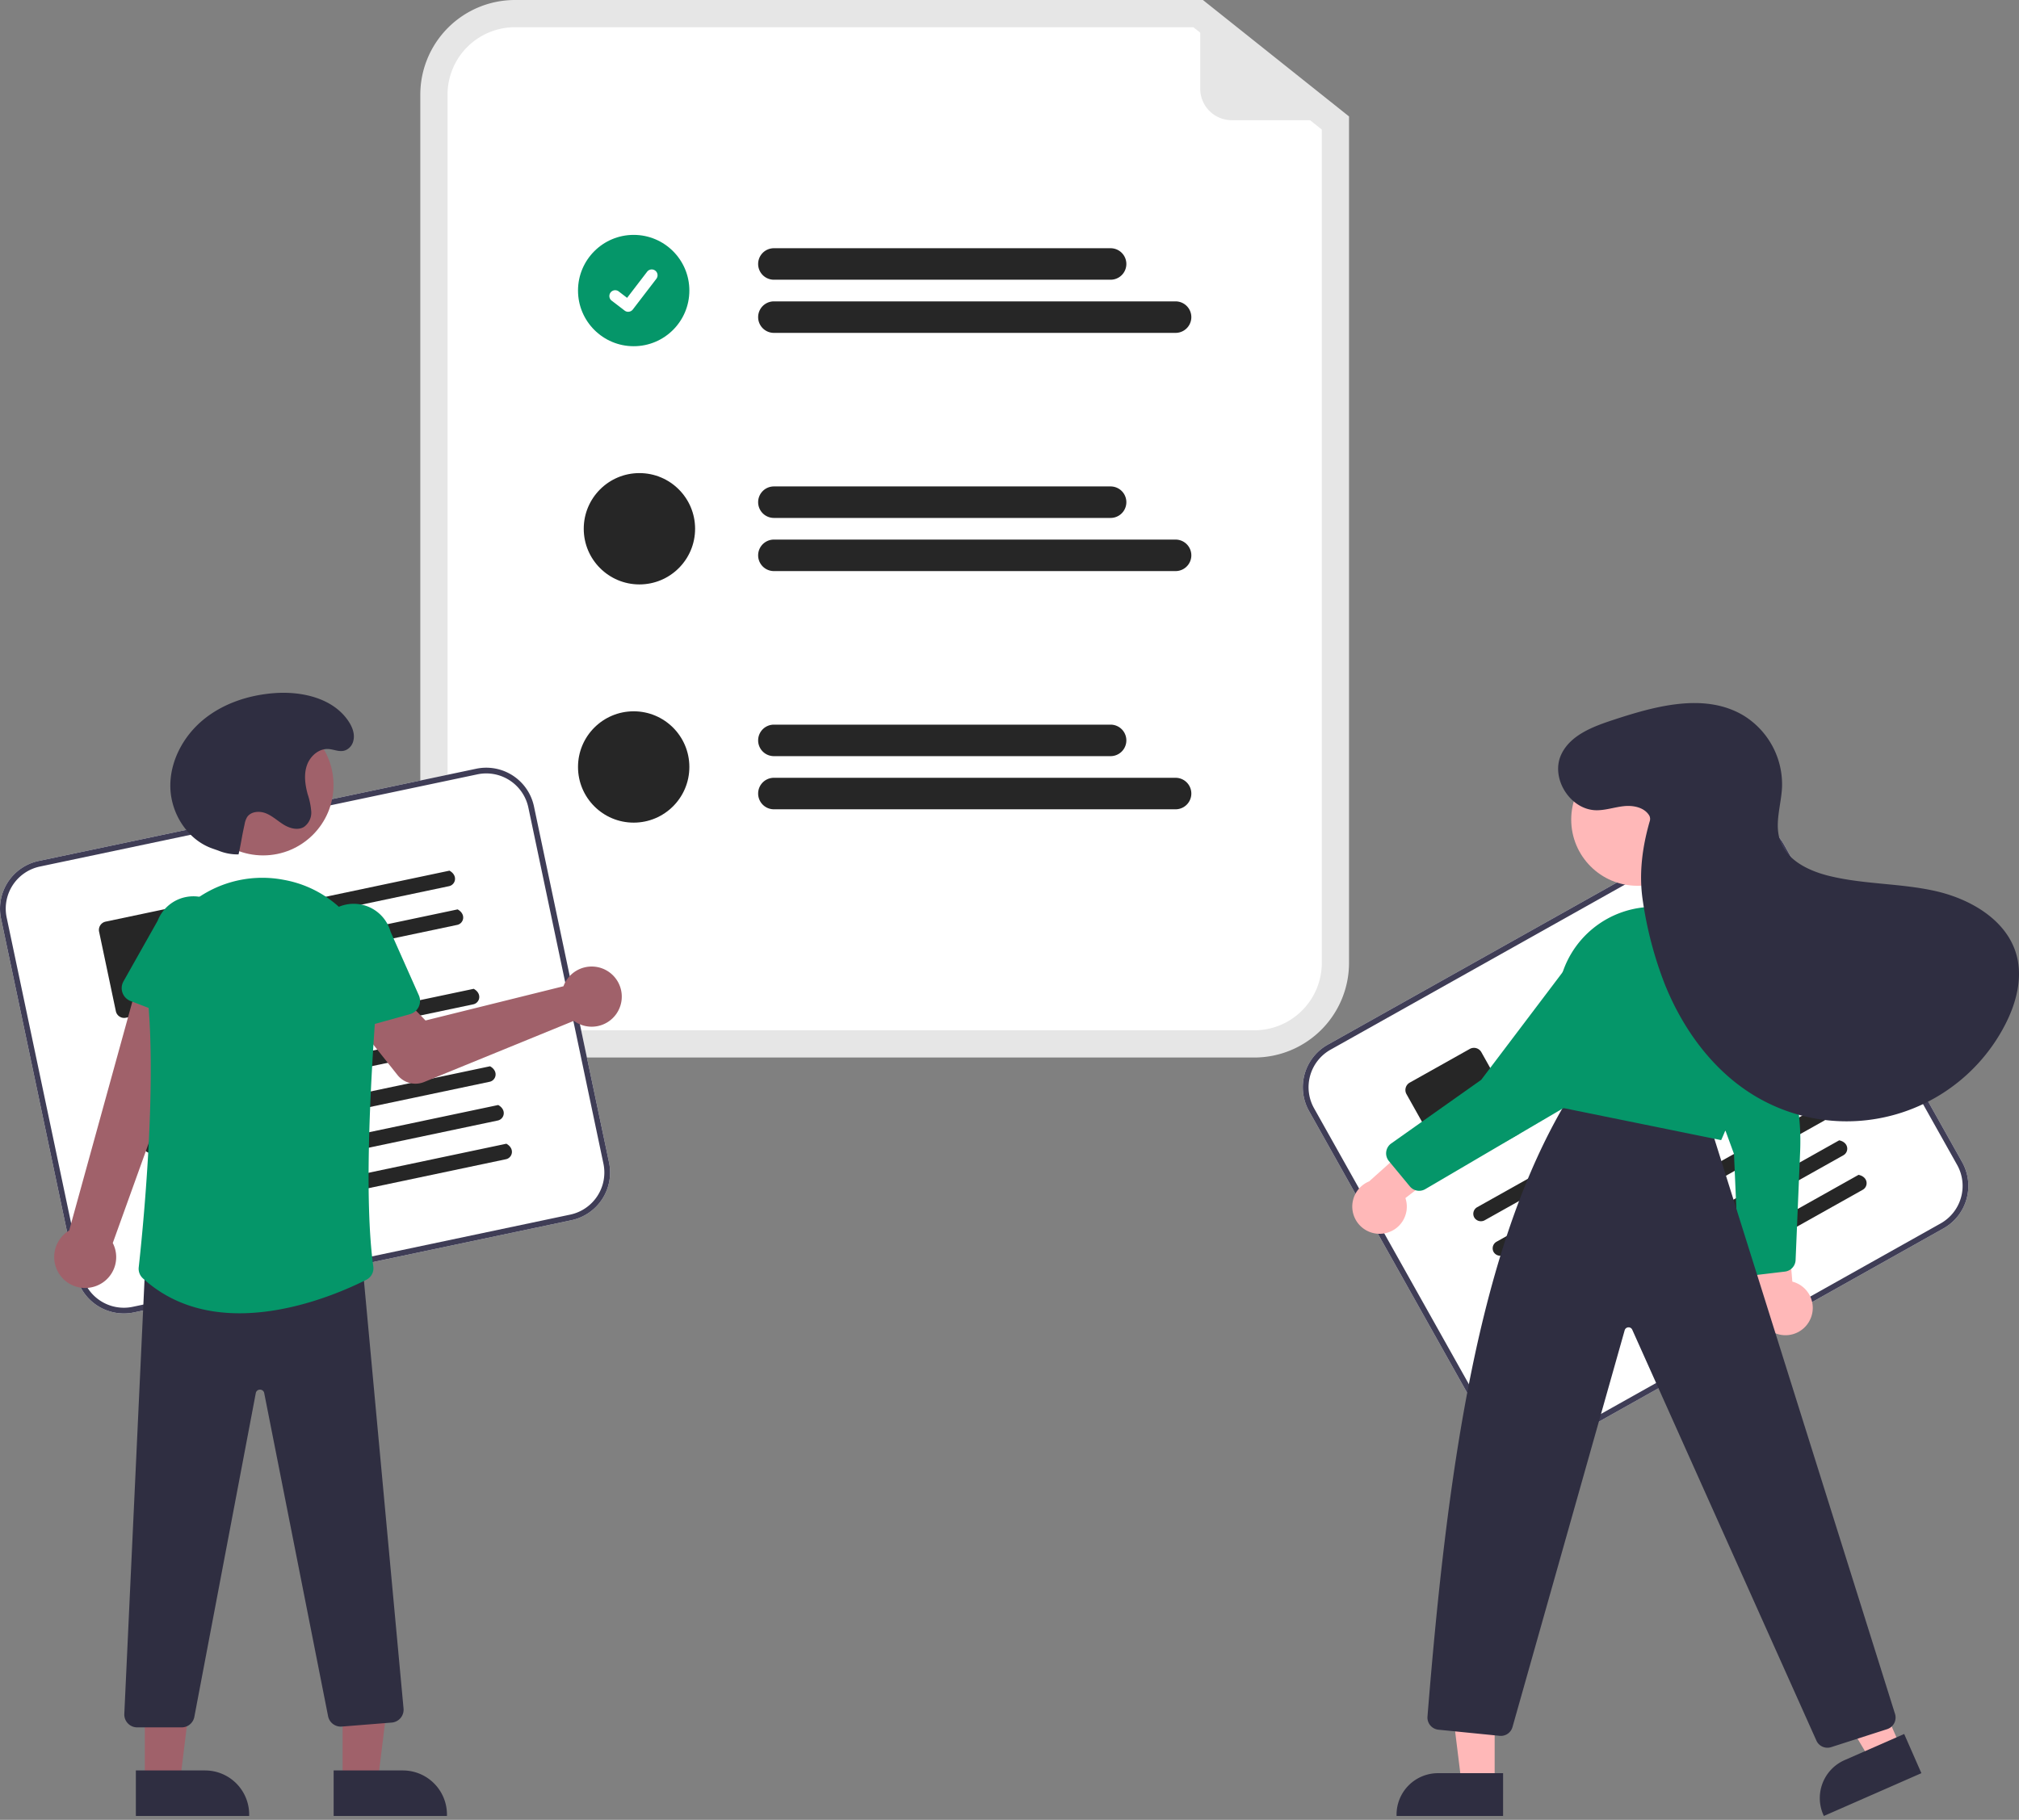 <svg xmlns="http://www.w3.org/2000/svg" data-name="Layer 1" width="704.362" height="635" viewBox="0 0 704.362 635" xmlns:xlink="http://www.w3.org/1999/xlink"><rect x="0" y="0" width="704.362" height="635" fill="#808080" stroke="none"/><path d="M685.451,501.5h-258a33.037,33.037,0,0,1-33-33v-303a33.037,33.037,0,0,1,33-33H667.478l50.973,40.629V468.5A33.037,33.037,0,0,1,685.451,501.5Z" transform="translate(-247.819 -132.5)" fill="#e6e6e6"/><path d="M427.451,142a23.527,23.527,0,0,0-23.5,23.5v303a23.527,23.527,0,0,0,23.5,23.5h258a23.527,23.527,0,0,0,23.5-23.5V177.706L664.155,142Z" transform="translate(-247.819 -132.5)" fill="#fff"/><path d="M635.27,230.104H517.806a5.495,5.495,0,1,1,0-10.991h117.464a5.495,5.495,0,1,1,0,10.991Z" transform="translate(-247.819 -132.5)" fill="#262626"/><path d="M657.939,248.651H517.806a5.495,5.495,0,1,1,0-10.991H657.939a5.495,5.495,0,1,1,0,10.991Z" transform="translate(-247.819 -132.5)" fill="#262626"/><path d="M635.27,313.222H517.806a5.495,5.495,0,1,1,0-10.991h117.464a5.495,5.495,0,1,1,0,10.991Z" transform="translate(-247.819 -132.5)" fill="#262626"/><path d="M657.939,331.769H517.806a5.495,5.495,0,1,1,0-10.991H657.939a5.495,5.495,0,1,1,0,10.991Z" transform="translate(-247.819 -132.5)" fill="#262626"/><path d="M635.27,396.34H517.806a5.495,5.495,0,1,1,0-10.991h117.464a5.495,5.495,0,1,1,0,10.991Z" transform="translate(-247.819 -132.5)" fill="#262626"/><path d="M657.939,414.886H517.806a5.495,5.495,0,0,1,0-10.991H657.939a5.495,5.495,0,1,1,0,10.991Z" transform="translate(-247.819 -132.5)" fill="#262626"/><circle id="b6fa6563-5e20-492f-ac6f-1d924df782c1" data-name="Ellipse 44" cx="221.073" cy="101.382" r="19.423" fill="#059669"/><path id="bcd12bac-9f30-4deb-ae50-48c1cb737c9b-438" data-name="Path 395" d="M466.967,241.292a2.014,2.014,0,0,1-1.212-.403l-.022-.016-4.565-3.492a2.029,2.029,0,0,1,2.468-3.22l2.957,2.267,6.987-9.115a2.028,2.028,0,0,1,2.843-.376l.001 0-.043.06.045-.06a2.03,2.03,0,0,1,.375,2.843l-8.218,10.716a2.029,2.029,0,0,1-1.613.791Z" transform="translate(-247.819 -132.5)" fill="#fff"/><circle id="b95850ed-3210-4af9-b38f-3ce1288a2453" data-name="Ellipse 44" cx="223.073" cy="184.5" r="19.423" fill="#262626"/><circle id="b1885188-7f5c-4441-a082-07b02d322a90" data-name="Ellipse 44" cx="221.073" cy="267.618" r="19.423" fill="#262626"/><path d="M717.459,174.436h-39.929a10.991,10.991,0,0,1-10.991-10.991v-29.491a.687.687,0,0,1,1.113-.538l50.233,39.795A.687.687,0,0,1,717.459,174.436Z" transform="translate(-247.819 -132.5)" fill="#e6e6e6"/><path d="M447.167,558.272,294.521,590.447A17.019,17.019,0,0,1,274.38,577.319l-26.194-124.269a17.019,17.019,0,0,1,13.128-20.141l152.646-32.175a17.019,17.019,0,0,1,20.141,13.128L460.295,538.131A17.019,17.019,0,0,1,447.167,558.272Z" transform="translate(-247.819 -132.5)" fill="#fff"/><path d="M447.167,558.272,294.521,590.447A17.019,17.019,0,0,1,274.38,577.319l-26.194-124.269a17.019,17.019,0,0,1,13.128-20.141l152.646-32.175a17.019,17.019,0,0,1,20.141,13.128L460.295,538.131A17.019,17.019,0,0,1,447.167,558.272ZM261.727,434.866a15.017,15.017,0,0,0-11.584,17.771l26.194,124.269a15.017,15.017,0,0,0,17.771,11.584L446.754,556.315A15.017,15.017,0,0,0,458.338,538.544l-26.194-124.269a15.017,15.017,0,0,0-17.771-11.584Z" transform="translate(-247.819 -132.5)" fill="#3f3d56"/><path id="b3d30341-bfe2-418c-85c9-1bd82b5f5e0c-439" data-name="Path 411" d="M404.476,441.709l-77.038,16.238a2.731,2.731,0,0,1-3.229-1.863,2.631,2.631,0,0,1,1.999-3.254l78.42-16.53c3.062,1.726,2.094,4.935-.152,5.409Z" transform="translate(-247.819 -132.5)" fill="#262626"/><path id="ba7e3b3b-1e3b-4053-b678-ceb2b593f6ee-440" data-name="Path 412" d="M407.324,455.222l-77.038,16.238a2.731,2.731,0,0,1-3.229-1.863,2.631,2.631,0,0,1,1.999-3.254l78.42-16.53c3.062,1.726,2.094,4.935-.152,5.409Z" transform="translate(-247.819 -132.5)" fill="#262626"/><path id="f6076b75-2d9c-4839-8b09-e00257d358cf-441" data-name="Path 413" d="M315.254,482.665l-23.511,4.956a2.962,2.962,0,0,1-3.506-2.285L282.389,457.59a2.962,2.962,0,0,1,2.285-3.506l23.511-4.956a2.963,2.963,0,0,1,3.506,2.285L317.539,479.159a2.962,2.962,0,0,1-2.285,3.506Z" transform="translate(-247.819 -132.5)" fill="#262626"/><path id="acc57b87-b2e4-43d3-aa96-a8e2462d330c-442" data-name="Path 414" d="M412.932,482.937,295.358,507.72a2.731,2.731,0,0,1-3.229-1.863,2.631,2.631,0,0,1,1.999-3.254l118.958-25.074c3.062,1.726,2.094,4.935-.152,5.409Z" transform="translate(-247.819 -132.5)" fill="#262626"/><path id="e5415755-f7b6-4857-8e09-1413b7f93e97-443" data-name="Path 415" d="M415.781,496.454,298.207,521.237a2.731,2.731,0,0,1-3.229-1.863,2.631,2.631,0,0,1,1.999-3.254l118.958-25.074c3.062,1.726,2.094,4.935-.152,5.409Z" transform="translate(-247.819 -132.5)" fill="#262626"/><path id="afce3f4d-2700-4434-8207-f3b7a686e1c3-444" data-name="Path 416" d="M418.629,509.962,301.054,534.745a2.731,2.731,0,0,1-3.229-1.863,2.631,2.631,0,0,1,1.999-3.254l118.958-25.074c3.062,1.726,2.094,4.935-.152,5.409Z" transform="translate(-247.819 -132.5)" fill="#262626"/><path id="abb1f551-863d-408b-9aec-d87e952e72e4-445" data-name="Path 417" d="M421.478,523.478,303.903,548.261a2.731,2.731,0,0,1-3.229-1.863,2.631,2.631,0,0,1,1.999-3.254l118.958-25.074c3.062,1.726,2.094,4.935-.152,5.409Z" transform="translate(-247.819 -132.5)" fill="#262626"/><path id="bbed1b24-9150-4534-8e9c-e5347be55157-446" data-name="Path 418" d="M424.325,536.988,306.75,561.77a2.731,2.731,0,0,1-3.229-1.863,2.631,2.631,0,0,1,1.999-3.254L424.477,531.579c3.062,1.726,2.094,4.935-.152,5.409Z" transform="translate(-247.819 -132.5)" fill="#262626"/><path d="M445.08,475.121a10.525,10.525,0,0,0-.683,1.51l-48.133,11.944-8.373-8.663-14.725,10.928,13.333,16.776a8,8,0,0,0,9.289,2.428l52.229-21.342a10.497,10.497,0,1,0-2.936-13.582Z" transform="translate(-247.819 -132.5)" fill="#a0616a"/><path d="M280.783,581.413a10.743,10.743,0,0,0,6.378-15.188l33.124-92.067-23.004-4.077-25.327,91.781a10.801,10.801,0,0,0,8.828,19.551Z" transform="translate(-247.819 -132.5)" fill="#a0616a"/><path d="M316.079,490.501l-22.713-8.717a4.817,4.817,0,0,1-2.47-6.863l11.915-21.126a13.377,13.377,0,0,1,24.95,9.66l-5.256,23.598a4.817,4.817,0,0,1-6.427,3.448Z" transform="translate(-247.819 -132.5)" fill="#059669"/><polygon points="119.525 621.766 131.785 621.765 137.617 574.477 119.523 574.478 119.525 621.766" fill="#a0616a"/><path d="M364.216,750.263l24.144-.001h.001a15.386,15.386,0,0,1,15.386,15.386v.5l-39.531.001Z" transform="translate(-247.819 -132.5)" fill="#2f2e41"/><polygon points="50.525 621.766 62.785 621.765 68.617 574.477 50.523 574.478 50.525 621.766" fill="#a0616a"/><path d="M295.216,750.263l24.144-.001h.001a15.386,15.386,0,0,1,15.386,15.386v.5l-39.531.001Z" transform="translate(-247.819 -132.5)" fill="#2f2e41"/><path d="M311.196,735.233H295.682a4.5,4.5,0,0,1-4.495-4.714l7.369-158.332.464-.013,74.919-1.953L388.6,728.644a4.5,4.5,0,0,1-4.121,4.911l-17.426,1.394a4.502,4.502,0,0,1-4.767-3.582L339.995,618.59a1.454,1.454,0,0,0-1.469-1.199h-.006a1.454,1.454,0,0,0-1.466,1.211l-21.443,113A4.51,4.51,0,0,1,311.196,735.233Z" transform="translate(-247.819 -132.5)" fill="#2f2e41"/><circle cx="91.797" cy="273.914" r="24.561" fill="#a0616a"/><path d="M331.38,590.742c-11.706,0-23.73-3.077-33.698-12.175a4.552,4.552,0,0,1-1.469-3.85c1.067-9.586,6.242-59.081,3.328-92.144A40.02,40.02,0,0,1,312.496,449.269a39.598,39.598,0,0,1,33.962-9.834h0c.306.055.612.112.918.171,19.664,3.806,33.326,22.004,31.78,42.331-2.256,29.66-4.278,69.779-1.103,92.468a4.493,4.493,0,0,1-2.415,4.637C368.414,582.692,350.312,590.742,331.38,590.742Z" transform="translate(-247.819 -132.5)" fill="#059669"/><path d="M363.429,492.268A4.812,4.812,0,0,1,361.32,488.857l-2.992-23.99a13.377,13.377,0,0,1,25.754-7.248l9.856,22.161a4.817,4.817,0,0,1-3.11,6.598l-23.437,6.522A4.811,4.811,0,0,1,363.429,492.268Z" transform="translate(-247.819 -132.5)" fill="#059669"/><path d="M331.042,430.628a17.598,17.598,0,0,1-6.797-1.23c-.951-.367-1.939-.668-2.889-1.035-8.387-3.24-13.911-12.172-14.109-21.16s4.457-17.713,11.369-23.462,15.865-8.701,24.83-9.384c9.657-.735,20.53,1.714,25.926,9.756,1.436,2.141,2.441,4.738,1.59,7.322a4.686,4.686,0,0,1-1.32,2.028c-2.41,2.144-4.812.532-7.269.389-3.377-.196-6.409,2.537-7.499,5.739s-.61,6.727.27,9.992a24.962,24.962,0,0,1,1.258,6.076,6.108,6.108,0,0,1-2.531,5.379c-2.11,1.275-4.881.537-6.992-.736s-3.935-3.044-6.216-3.981-5.344-.729-6.671,1.348a7.379,7.379,0,0,0-.843,2.435c-1.19,5.421-.916,5.102-2.106,10.523Z" transform="translate(-247.819 -132.5)" fill="#2f2e41"/><path d="M439.487,767.5h-190a1,1,0,0,1,0-2h190a1,1,0,1,1,0,2Z" transform="translate(-247.819 -132.5)" fill="transparent"/><path d="M925.831,561.129,789.773,637.447a17.019,17.019,0,0,1-23.143-6.51l-62.13-110.765A17.019,17.019,0,0,1,711.01,497.028l136.058-76.317a17.019,17.019,0,0,1,23.143,6.51L932.341,537.986A17.019,17.019,0,0,1,925.831,561.129Z" transform="translate(-247.819 -132.5)" fill="#fff"/><path d="M925.831,561.129,789.773,637.447a17.019,17.019,0,0,1-23.143-6.51l-62.13-110.765A17.019,17.019,0,0,1,711.01,497.028l136.058-76.317a17.019,17.019,0,0,1,23.143,6.51L932.341,537.986A17.019,17.019,0,0,1,925.831,561.129ZM711.988,498.773a15.017,15.017,0,0,0-5.744,20.421l62.13,110.765a15.017,15.017,0,0,0,20.421,5.744l136.058-76.317a15.017,15.017,0,0,0,5.744-20.421l-62.13-110.765a15.017,15.017,0,0,0-20.421-5.744Z" transform="translate(-247.819 -132.5)" fill="#3f3d56"/><path id="b4188fdd-8694-46fd-b6a9-2365408da1f7-447" data-name="Path 411" d="M850.26,462.648,781.594,501.165a2.731,2.731,0,0,1-3.638-.813,2.631,2.631,0,0,1,.935-3.703l69.898-39.207c3.438.732,3.473,4.084,1.471,5.207Z" transform="translate(-247.819 -132.5)" fill="#262626"/><path id="e79bc6ad-6d6d-496e-bd80-f918a84d8140-448" data-name="Path 412" d="M857.016,474.693,788.35,513.209a2.731,2.731,0,0,1-3.638-.813,2.631,2.631,0,0,1,.935-3.703l69.898-39.207c3.438.732,3.473,4.084,1.471,5.207Z" transform="translate(-247.819 -132.5)" fill="#262626"/><path id="b0898467-4323-4072-9ee9-29d386bbe07d-449" data-name="Path 413" d="M777.353,528.393l-20.956,11.755a2.962,2.962,0,0,1-4.028-1.133L738.496,514.285a2.962,2.962,0,0,1,1.133-4.028l20.956-11.755a2.963,2.963,0,0,1,4.028,1.133L778.486,524.365a2.962,2.962,0,0,1-1.133,4.028Z" transform="translate(-247.819 -132.5)" fill="#262626"/><path id="aea6c33f-bf9b-47d5-9d2e-017fc614339c-450" data-name="Path 414" d="M870.65,499.466,765.852,558.249a2.731,2.731,0,0,1-3.638-.813,2.631,2.631,0,0,1,.935-3.703L869.179,494.259c3.438.732,3.473,4.084,1.471,5.207Z" transform="translate(-247.819 -132.5)" fill="#262626"/><path id="b16b06d0-f954-457b-b4c1-332719c9f6d6-451" data-name="Path 415" d="M877.408,511.514,772.61,570.297a2.731,2.731,0,0,1-3.638-.813,2.631,2.631,0,0,1,.935-3.703l106.03-59.474c3.438.732,3.473,4.084,1.471,5.207Z" transform="translate(-247.819 -132.5)" fill="#262626"/><path id="b3c0d144-cc2c-4ac0-a007-a1ff15c76ba0-452" data-name="Path 416" d="M884.161,523.554,779.364,582.337a2.731,2.731,0,0,1-3.638-.813,2.631,2.631,0,0,1,.935-3.703L882.69,518.347c3.438.732,3.473,4.084,1.471,5.207Z" transform="translate(-247.819 -132.5)" fill="#262626"/><path id="b05e8afe-5132-428a-bb53-4b9505cb52a3-453" data-name="Path 417" d="M890.919,535.602,786.121,594.385a2.731,2.731,0,0,1-3.638-.813,2.631,2.631,0,0,1,.935-3.703L889.448,530.394c3.438.732,3.473,4.084,1.471,5.207Z" transform="translate(-247.819 -132.5)" fill="#262626"/><path id="a26c59cb-bc72-4a1e-9571-41d1cd64f8ea-454" data-name="Path 418" d="M897.673,547.643,792.875,606.426a2.731,2.731,0,0,1-3.638-.813,2.631,2.631,0,0,1,.935-3.703L896.202,542.436c3.438.732,3.473,4.084,1.471,5.207Z" transform="translate(-247.819 -132.5)" fill="#262626"/><path d="M879.39,592.766a9.454,9.454,0,0,0-6.28-13.065l-2.85-33.474-13.706,10.813,4.808,30.13A9.505,9.505,0,0,0,879.39,592.766Z" transform="translate(-247.819 -132.5)" fill="#ffb8b8"/><path d="M870.519,576.195l-11.383,1.358a4.231,4.231,0,0,1-4.727-4.018l-1.66-38.402L831.171,476.186a12.148,12.148,0,0,1,.641-11.567,15.878,15.878,0,0,1,1.808-2.333,12.109,12.109,0,0,1,10.562-3.75,12.626,12.626,0,0,1,9.483,6.59l14.072,29.487a83.765,83.765,0,0,1,8.094,39.573l-1.587,37.988a4.228,4.228,0,0,1-3.67,4.015Z" transform="translate(-247.819 -132.5)" fill="#059669"/><polygon points="663.126 609.664 652.572 614.296 629.682 575.793 645.258 568.956 663.126 609.664" fill="#ffb8b8"/><path d="M918.127,751.213l-34.03,14.937-.189-.43a14.465,14.465,0,0,1,7.431-19.06l.001-0,20.784-9.123Z" transform="translate(-247.819 -132.5)" fill="#2f2e41"/><polygon points="521.437 622.477 509.911 622.477 504.428 578.02 521.439 578.021 521.437 622.477" fill="#ffb8b8"/><path d="M772.195,766.15l-37.164-.001v-.47a14.465,14.465,0,0,1,14.465-14.465h.001l22.698.001Z" transform="translate(-247.819 -132.5)" fill="#2f2e41"/><path d="M881.471,739.779,817.265,596.496a1.41,1.41,0,0,0-2.656.188L775.488,735.078a4.206,4.206,0,0,1-4.503,3.1L749.619,736.042a4.255,4.255,0,0,1-3.798-4.552c6.796-84.524,17.509-164.297,49.602-216.52l.171-.278,48.544,9.519L908.945,730.585a4.249,4.249,0,0,1-2.751,5.264l-19.543,6.282a4.215,4.215,0,0,1-5.179-2.352Z" transform="translate(-247.819 -132.5)" fill="#2f2e41"/><circle cx="571.237" cy="285.983" r="23.091" fill="#ffb8b8"/><path d="M792.439,518.968l-.294-.061-.069-.292c-3.111-13.135-3.185-27.47-.221-42.605a33.468,33.468,0,0,1,33.508-27.075h0a33.523,33.523,0,0,1,32.818,32.231c.99,26.032-9.649,48.6-9.756,48.825l-.158.331Z" transform="translate(-247.819 -132.5)" fill="#059669"/><path d="M730.539,562.897a9.454,9.454,0,0,0,7.582-12.355l26.596-20.526L748.204,524.35l-22.724,20.36a9.505,9.505,0,0,0,5.06,18.187Z" transform="translate(-247.819 -132.5)" fill="#ffb8b8"/><path d="M745.066,547.417a4.215,4.215,0,0,1-5.401-.953l-7.306-8.834a4.23,4.23,0,0,1,.817-6.15l31.383-22.194,37.866-50.065a12.147,12.147,0,0,1,10.072-5.726,15.846,15.846,0,0,1,2.939.256h0a12.106,12.106,0,0,1,8.873,6.848,12.625,12.625,0,0,1-.403,11.54l-28.038,45.407-.061.099Z" transform="translate(-247.819 -132.5)" fill="#059669"/><path d="M823.185,417.051c-1.702-2.799-5.457-3.59-8.718-3.271s-6.431,1.465-9.708,1.44c-9.097-.071-16.119-11.158-12.294-19.412,3.137-6.769,10.97-9.742,18.057-12.075,14.858-4.891,31.925-9.591,45.408-1.66a28.214,28.214,0,0,1,13.58,25.14c-.303,6.242-2.694,12.653-.672,18.566,2.332,6.822,9.727,10.481,16.716,12.252,12.251,3.104,25.167,2.604,37.494,5.387s24.959,10.175,28.282,22.368c2.183,8.009-.095,16.63-3.867,24.025a62.223,62.223,0,0,1-86.805,25.461c-14.903-8.702-25.662-23.409-32.076-39.43a132.03,132.03,0,0,1-7.632-29c-1.437-9.291-.218-18.68,2.384-27.714A2.547,2.547,0,0,0,823.185,417.051Z" transform="translate(-247.819 -132.5)" fill="#2f2e41"/><path d="M906.487,767.5h-190a1,1,0,0,1,0-2h190a1,1,0,1,1,0,2Z" transform="translate(-247.819 -132.5)" fill="transparent"/></svg>